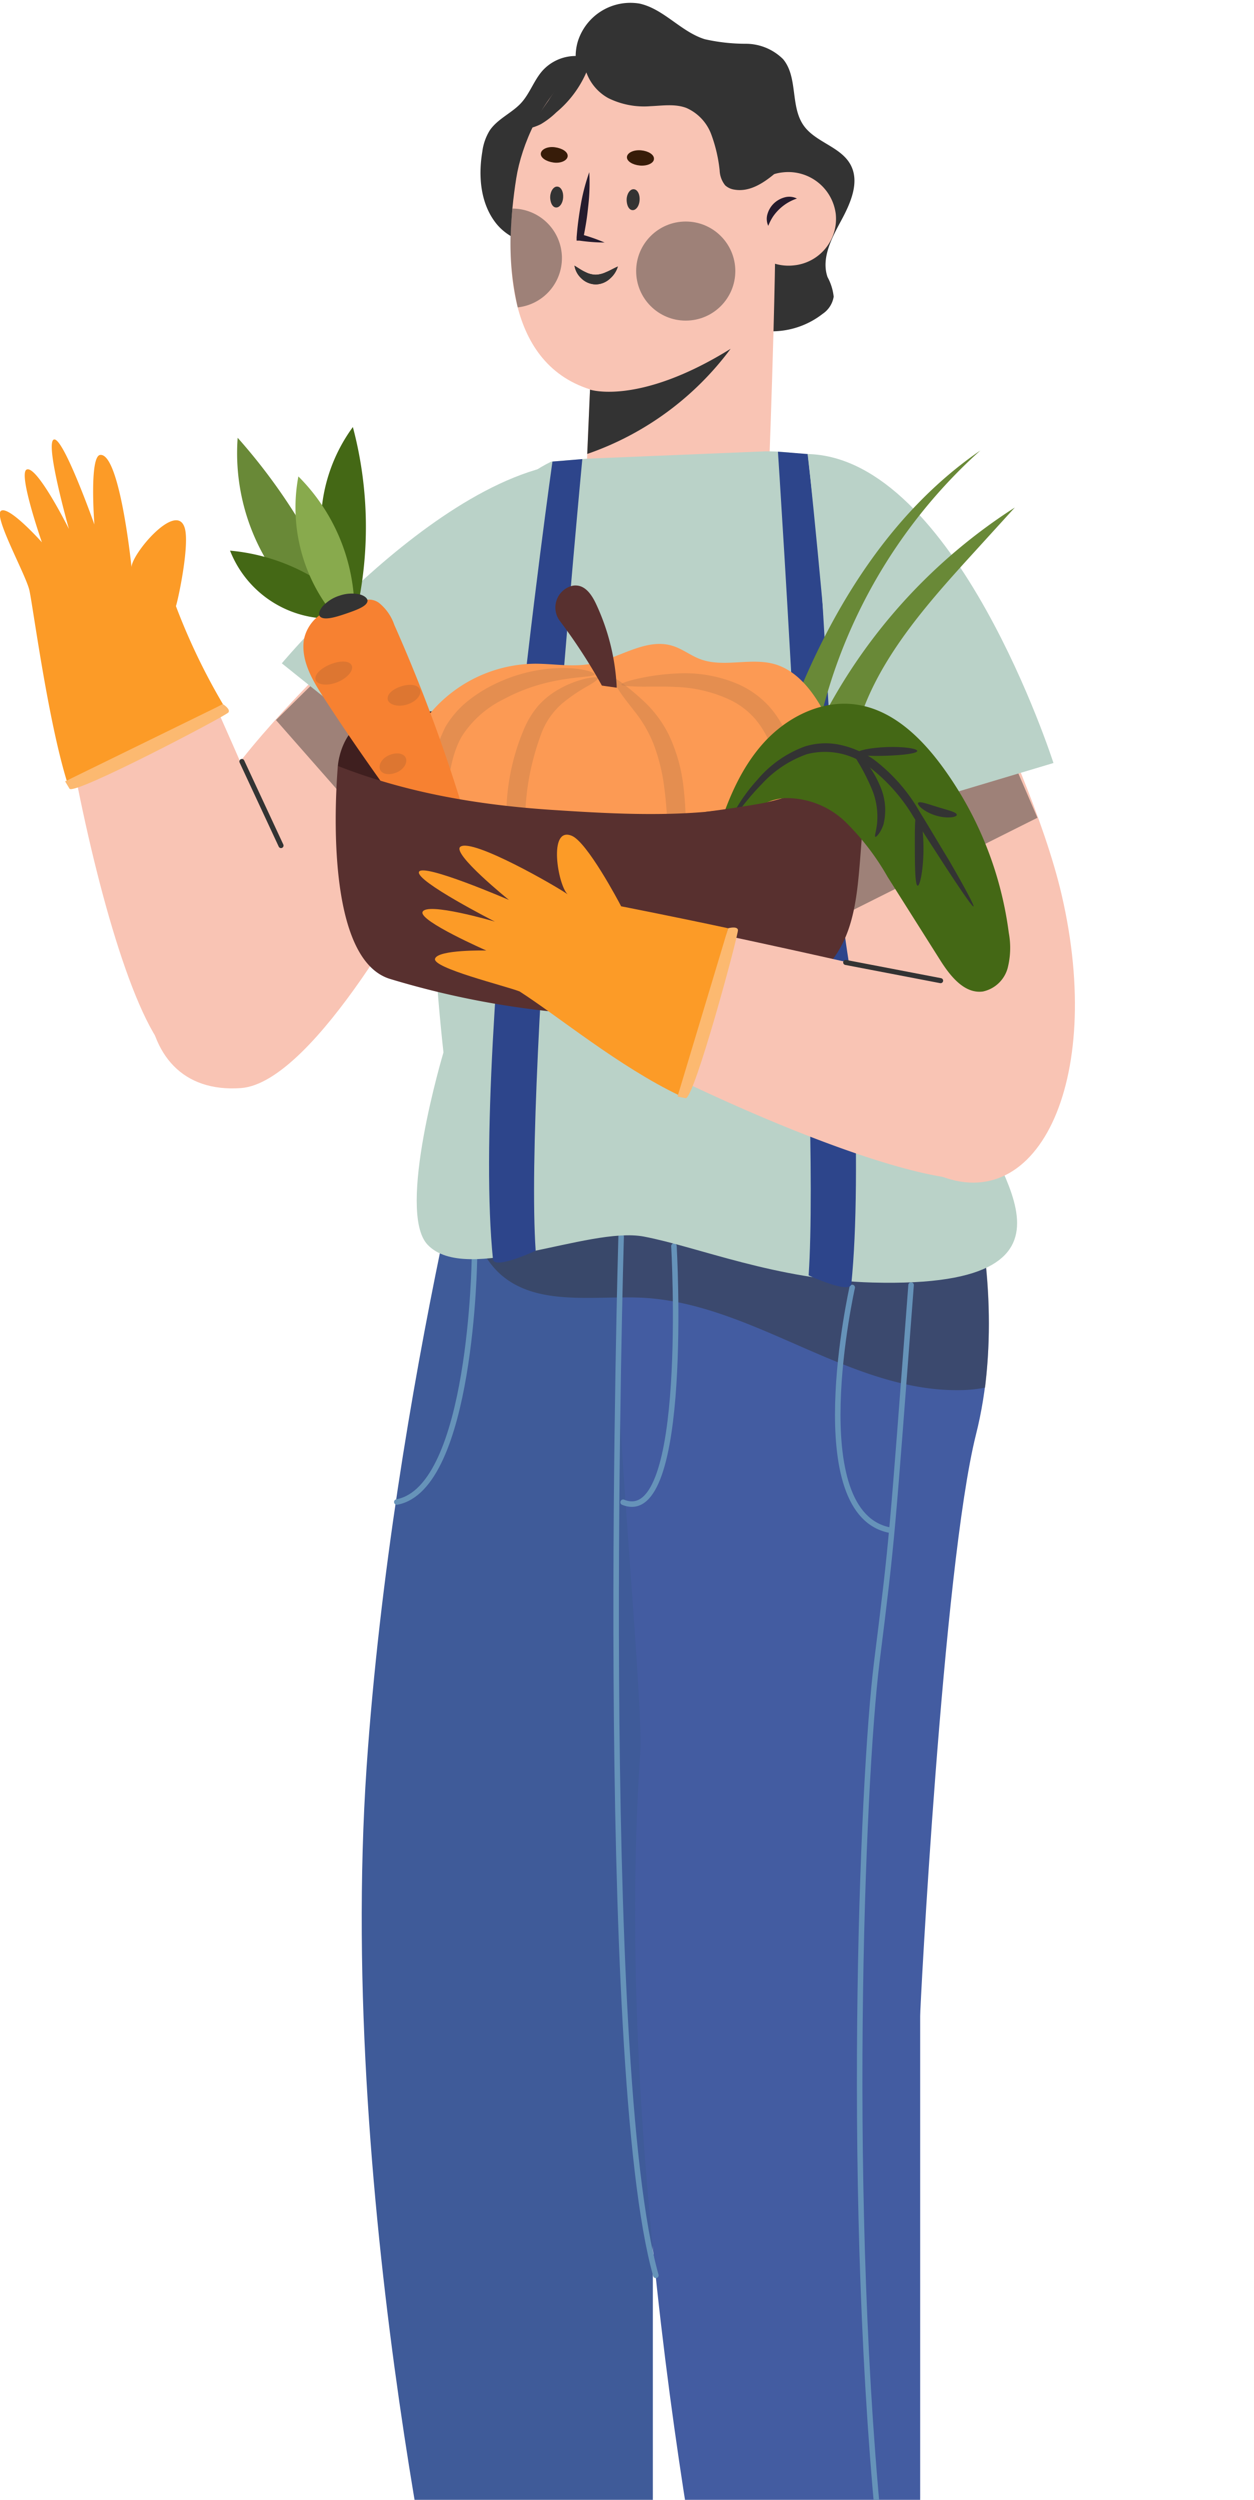 <svg width="273" height="544" viewBox="0 0 273 544" fill="none" xmlns="http://www.w3.org/2000/svg">
  <path d="M185.099 35.721c-2.201-3.854-7.59-4.778-10.141-8.409-2.95-4.172-1.196-10.527-4.481-14.444a11.548 11.548 0 0 0-8.099-3.345 40.588 40.588 0 0 1-8.929-.987c-5.182-1.593-8.929-6.594-14.223-7.756a12.002 12.002 0 0 0-8.252 1.6 11.98 11.98 0 0 0-5.173 6.618 11.418 11.418 0 0 0-.478 3.185 9.75 9.75 0 0 0-7.207 3.185c-1.913 2.15-2.79 5.064-4.783 7.167-1.993 2.102-5.086 3.392-6.745 5.892a11.616 11.616 0 0 0-1.594 4.619c-.893 5.35-.383 11.243 2.966 15.511 3.348 4.268 10.06 6.1 14.349 2.851 0 0 30.295 14.333 36.497 18.156a18.003 18.003 0 0 0 20.297-1.274 5.563 5.563 0 0 0 2.392-3.727 11.477 11.477 0 0 0-1.339-4.268c-1.419-4.11.909-8.473 2.981-12.311 2.073-3.838 4.114-8.473 1.962-12.263Z" fill="#333"/>
  <path d="M112.392 38.779c2.328-14.62 16.917-39.098 42.827-24.032 8.163 4.778 11.639 13.378 13.281 22.296 1.164 6.259-1.052 64.245-1.052 64.245-1.818 22.774-37.405 26.214-39.701-.159l.701-16.388c-18.782-5.972-18.655-29.527-16.056-45.962Z" fill="#F9C4B4"/>
  <path d="M128.448 84.789s10.603 3.535 30.613-8.887a65.472 65.472 0 0 1-31.219 22.885l.606-13.998Z" fill="#333"/>
  <path d="M181.942 46.519a10.403 10.403 0 0 0-3.893-6.854 10.422 10.422 0 0 0-7.587-2.16 10.194 10.194 0 0 0-6.9 3.725 10.173 10.173 0 0 0-2.205 7.519 10.365 10.365 0 0 0 3.89 6.854 10.388 10.388 0 0 0 7.59 2.144 10.18 10.18 0 0 0 6.899-3.716 10.159 10.159 0 0 0 2.206-7.512Z" fill="#F9C4B4"/>
  <path d="M173.491 43.206a10.48 10.48 0 0 0-2.121.988 10.372 10.372 0 0 0-3.045 2.882c-.429.65-.787 1.344-1.068 2.07a3.596 3.596 0 0 1-.16-2.611 5.216 5.216 0 0 1 1.419-2.31 5.46 5.46 0 0 1 2.36-1.29 3.703 3.703 0 0 1 2.615.271Z" fill="#251B2D"/>
  <path d="M142.368 34.575c0 .907-1.419 1.592-3.046 1.449-1.626-.144-2.902-.956-2.838-1.864.064-.907 1.435-1.592 3.061-1.449 1.627.144 2.886.956 2.823 1.864ZM123.585 34.001c-.08.908-1.451 1.593-3.077 1.37-1.626-.223-2.854-1.051-2.774-1.96.079-.907 1.45-1.592 3.061-1.369 1.61.223 2.87 1.004 2.79 1.96Z" fill="#371C09"/>
  <path d="M149.287 69.77c5.962 0 10.795-4.827 10.795-10.781 0-5.955-4.833-10.782-10.795-10.782-5.961 0-10.794 4.827-10.794 10.782 0 5.954 4.833 10.782 10.794 10.782Z" fill="#333" style="mix-blend-mode:soft-light" opacity=".46"/>
  <path d="M120.014 42.808c0 1.115.398 2.055 1.036 2.102.638.048 1.244-.828 1.307-1.958.064-1.131-.382-2.055-1.036-2.103-.654-.047-1.228.828-1.307 1.96ZM136.66 43.382c0 1.114.382 2.054 1.036 2.102.654.047 1.244-.828 1.307-1.96.064-1.13-.382-2.054-1.036-2.101-.654-.048-1.244.828-1.307 1.959Z" fill="#333" stroke="#333" stroke-width=".49" stroke-miterlimit="10"/>
  <path d="M111.563 45.388a63.085 63.085 0 0 0 1.148 21.5 10.798 10.798 0 0 0 7.054-3.736 10.773 10.773 0 0 0-.79-14.798 10.803 10.803 0 0 0-7.412-2.966Z" fill="#333" style="mix-blend-mode:soft-light" opacity=".46"/>
  <path d="M134.507 58.001a5.557 5.557 0 0 1-1.674 2.596 4.658 4.658 0 0 1-3.109 1.29 4.562 4.562 0 0 1-3.189-1.337 4.776 4.776 0 0 1-1.467-2.74c.893.542 1.594 1.051 2.423 1.418a5.045 5.045 0 0 0 2.169.557 5.567 5.567 0 0 0 2.232-.541c.861-.335 1.642-.828 2.615-1.243Z" fill="#333"/>
  <path d="M128.289 37.473c.131 2.406.061 4.82-.208 7.214-.127 1.179-.255 2.373-.446 3.552a91.087 91.087 0 0 1-.638 3.535l-.558-.796a38.4 38.4 0 0 1 5.182 1.8 38.958 38.958 0 0 1-5.469-.414h-.622v-.717c.096-1.194.208-2.373.367-3.567.159-1.195.335-2.357.542-3.536a43.26 43.26 0 0 1 1.85-7.071Z" fill="#251B2D"/>
  <path d="M134.507 58.001a5.557 5.557 0 0 1-1.674 2.596 4.658 4.658 0 0 1-3.109 1.29 4.562 4.562 0 0 1-3.189-1.337 4.776 4.776 0 0 1-1.467-2.74c.893.542 1.594 1.051 2.423 1.418a5.045 5.045 0 0 0 2.169.557 5.567 5.567 0 0 0 2.232-.541c.861-.335 1.642-.828 2.615-1.243ZM170.892 28.92a30.68 30.68 0 0 0-5.995-9.555 35.077 35.077 0 0 0-6.633-4.777 47.99 47.99 0 0 0-5.246-2.883 33.829 33.829 0 0 0-6.377-2.007 29.197 29.197 0 0 0-10.619-.844 14.247 14.247 0 0 0-8.18 3.998 31.438 31.438 0 0 0-8.434 9.014 698.175 698.175 0 0 0-4.242 6.067 10.744 10.744 0 0 0 2.599-.923 17.822 17.822 0 0 0 3.349-2.564 23.552 23.552 0 0 0 6.537-8.696 10.42 10.42 0 0 0 4.783 5.606 17.557 17.557 0 0 0 9.184 1.752c2.631-.112 5.373-.558 7.845.398a10.145 10.145 0 0 1 5.373 5.717 32.198 32.198 0 0 1 1.834 7.852 5.524 5.524 0 0 0 1.211 3.265c.559.498 1.252.82 1.993.923 3.189.558 6.139-1.29 8.61-3.328a7.817 7.817 0 0 0 3.349-5 8.183 8.183 0 0 0-.941-4.014Z" fill="#333"/>
  <path d="M48.886 170.279c18.639-26.469 66.727-65.042 66.727-65.042l12.309 10.145L92.43 190.52s-23.678 45.118-40.005 46.265c-25.224 1.783-27.759-32.154-3.54-66.506Z" fill="#F9C4B4"/>
  <path d="m115.023 141.994-22.195-17.582-32.75 32.282 30.805 35.037 24.14-49.737Z" fill="#333" style="mix-blend-mode:soft-light" opacity=".46"/>
  <path d="m99.924 175.295-38.57-30.944s44.788-53.622 74.939-42.203l-11.56 21.038-24.81 52.109Z" fill="#BAD2C8"/>
  <path d="m42.54 143.746-3.7 1.593c-8.259 3.44-16.534 6.811-24.825 10.113 4.56 27.567 12.644 59.881 20.871 71.666 10.3 14.763 37.82.525 36.529-13.744-.383-5.479-19.5-48.701-28.875-69.628Z" fill="#F9C4B4"/>
  <path d="M48.535 153.238a138.316 138.316 0 0 1-10.236-21.341c.43-1.146 3.188-13.919 1.817-17.295-1.993-5.256-11.432 5.94-11.48 8.823-.287-2.692-2.758-24.797-6.808-24.43-2.44.222-1.276 15.145-1.276 15.145s-6.824-19.254-8.833-18.49c-2.009.764 3.285 19.461 3.285 19.461s-6.968-13.951-9.2-12.931c-1.914.86 3.316 15.83 3.316 15.83s-7-7.852-8.849-6.88c-1.85.971 5.07 13.378 6.075 17.12.686 2.548 3.97 28.189 8.323 42.108.542-.271 24.698-12.135 33.866-17.12Z" fill="#FC9B27"/>
  <path d="M48.535 153.238s1.722 1.067 1.196 1.799c-.527.733-33.659 18.14-34.6 16.595l-.956-1.592 34.36-16.802Z" fill="#FCB970"/>
  <path d="m52.664 165.708 8.515 18.299" stroke="#333" stroke-width="1.1" stroke-miterlimit="10" stroke-linecap="round"/>
  <path d="M161.692 227.834c-6.569-18.028-53.844-6.688-53.844-6.688s-22.322 80.314-28.03 163.287C73.265 480.848 98.95 588.555 98.95 588.555c15.354 3.264 43.177 2.006 43.177 2.006V438.947c-.111-.334 4.959-97.768 12.166-126.546 9.838-39.226 7.398-84.567 7.398-84.567Z" fill="#3F5B99"/>
  <path d="M202.781 228.902c-6.569-18.044-59.552-7.088-59.552-7.088s-7.415 23.889-8.77 69.31c-.494 16.356 5.644 79.772 4.927 90.299-6.553 96.431 17.762 206.908 17.762 206.908 15.355 3.186 43.178 1.991 43.178 1.991V438.708c-.112-.334 4.942-97.768 12.149-126.546 9.918-39.273-9.694-83.26-9.694-83.26Z" fill="#435CA1"/>
  <path d="M182.723 259.654c-18.91-1.783-38.267.558-56.794 4.507a342.596 342.596 0 0 0-21.955 5.511 18.116 18.116 0 0 0 4.783 7.453c7.972 7.294 20.425 4.778 31.235 5.287 24.172 1.322 45.043 20.592 69.246 20.099a30.303 30.303 0 0 0 5.23-.542 123.77 123.77 0 0 0-1.036-35.53 158.253 158.253 0 0 0-30.709-6.785Z" fill="#333" style="mix-blend-mode:soft-light" opacity=".46"/>
  <path d="M185.529 280.167s-11.161 49.672 8.53 52.873" stroke="#6693B9" stroke-width="1.2" stroke-miterlimit="10" stroke-linecap="round"/>
  <path d="M198.348 279.641c-4.209 55.311-4.002 54.435-7.478 82.146-3.188 25.608-6.935 118.95 1.069 194.167M103.288 273.765s-.558 50.086-16.901 53.096M135.224 269.098s-5.309 180.567 7.558 226.052" stroke="#6693B9" stroke-width="1.2" stroke-miterlimit="10" stroke-linecap="round"/>
  <path d="M146.72 271.169s3.508 61.712-11.065 55.74" stroke="#6693B9" stroke-width="1.2" stroke-miterlimit="10" stroke-linecap="round"/>
  <path d="m166.731 98.214-38.729 1.593-7.973.637c-12.213 5.956-13.951 15.766-18.24 28.38-10.268 30.259-8.323 72.207-5.246 100.205 0 0-10.38 34.639-3.428 41.869 8.483 8.823 34.887-4.109 47.068-1.8 11.799 2.246 28.891 9.46 49.795 10.002 52.999 1.401 23.023-27.297 22.832-38.334 10.459-19.445 5.054-68.242-9.328-106.352-5.245-13.904-13.058-27.536-25.941-34.544-2.711-1.497-8.578-1.656-10.81-1.656Z" fill="#BAD2C8"/>
  <path d="M120.269 100.444s-17.842 125.718-12.947 173.591c.239 2.357 9.295-1.863 9.295-1.863-2.599-38.445 10.157-172.27 10.157-172.27l-6.505.542ZM175.867 98.803s14.35 132.678 9.471 180.599c-.239 2.341-9.296-1.863-9.296-1.863 2.599-38.445-6.681-179.245-6.681-179.245l6.506.51Z" fill="#2D458B"/>
  <path d="M231.13 194.741c-7.302-31.518-37.342-85.331-37.342-85.331l-15.227 4.778 4.592 82.973s4.959 50.676 19.628 57.891c22.721 11.116 37.852-19.382 28.349-60.311Z" fill="#F9C4B4"/>
  <path d="m180.491 143.698 27.185-7.963 18.177 42.22-41.727 20.879-3.635-55.136Z" fill="#333" style="mix-blend-mode:soft-light" opacity=".46"/>
  <path d="m181.957 180.216 47.387-14.174s-21.317-66.522-53.525-67.239l2.742 23.889 3.396 57.524Z" fill="#BAD2C8"/>
  <path d="M83.868 181.251c-.255-.78-10.316-14.572-10.316-14.572s.67-11.45 12.133-11.721c11.464-.271 110.718-2.596 85.207 23.427-25.511 26.023-87.024 2.866-87.024 2.866Z" fill="#3F1F1F"/>
  <path d="M168.755 172.062c-.366-6.466 1.754-12.74 4.146-18.808 8.53-21.548 21.413-42.108 40.531-55.231a114.62 114.62 0 0 0-37.757 77.623" fill="#698937"/>
  <path d="M172.008 172.874a120.073 120.073 0 0 1 48.918-62.429l-9.934 10.909c-12.309 13.521-25.319 28.667-25.925 46.95" fill="#698937"/>
  <path d="M107.609 203.356a30.207 30.207 0 0 1-16.465-12.814 30.15 30.15 0 0 1 5.822-38.696 30.233 30.233 0 0 1 19.508-7.415c4.098 0 8.243.796 12.277 0 6.043-1.131 11.847-5.717 17.714-3.87 2.089.653 3.859 2.07 5.9 2.851 5.118 1.958 11.001-.383 16.263 1.114 5.262 1.497 8.881 6.61 11.368 11.61a44.57 44.57 0 0 1 4.688 14.334c2.216 18.171-12.755 35.243-30.486 40.228-17.73 4.985-39.063-1.051-53.908-10.686" fill="#FC9A54"/>
  <path d="M131.031 149.193a120.813 120.813 0 0 0-9.12-14.031 4.87 4.87 0 0 1 2.471-7.628 3.182 3.182 0 0 1 1.212-.112c1.993.159 3.285 2.134 4.146 3.95a48.192 48.192 0 0 1 4.528 18.283" fill="#58302F"/>
  <g style="mix-blend-mode:overlay" opacity=".34">
    <path d="M117.462 201.302c-.446.239-2.71-2.644-4.639-8.154a48.296 48.296 0 0 1 1.355-34.734 19.443 19.443 0 0 1 3.061-4.905 17.425 17.425 0 0 1 3.859-3.186 21.978 21.978 0 0 1 6.473-2.659c1.595-.351 2.519-.351 2.615-.096.096.255-.67.797-2.009 1.593a39.08 39.08 0 0 0-5.357 3.567 16.055 16.055 0 0 0-5.102 7.262 55.841 55.841 0 0 0-2.854 11.26 61.002 61.002 0 0 0 .797 21.181c1.1 5.32 2.391 8.584 1.801 8.871ZM148.57 198.674c-.526.128-1.77-2.835-2.44-7.963-.334-2.5-.542-5.494-.701-8.759-.16-3.265-.319-6.8-.797-10.399a40.816 40.816 0 0 0-2.408-9.795 27.776 27.776 0 0 0-4.13-7.023c-1.482-1.911-2.774-3.52-3.523-4.778-.75-1.258-1.005-1.991-.782-2.166.224-.175.893.239 1.994 1.099a58.739 58.739 0 0 1 4.512 3.838 25.223 25.223 0 0 1 5.437 7.454 35.743 35.743 0 0 1 3.029 10.781c.435 3.614.605 7.255.51 10.894 0 3.185-.143 6.131-.207 8.647-.064 5.001.128 8.043-.494 8.17Z" fill="#333" style="mix-blend-mode:overlay" opacity=".34"/>
    <path d="M174.288 202.608c-.574 0-1.435-4.475-2.375-11.801a404.274 404.274 0 0 1-1.42-12.884 68.387 68.387 0 0 0-2.503-15.098c-.783-2.33-2-4.492-3.587-6.37a17.086 17.086 0 0 0-5.405-4.125 30.192 30.192 0 0 0-11.799-2.835c-3.572-.191-6.553 0-8.626-.095-2.073-.096-3.189-.128-3.269-.414-.08-.287 1.068-.701 3.093-1.195a48.917 48.917 0 0 1 8.818-1.226 29.53 29.53 0 0 1 13.425 2.293 20.235 20.235 0 0 1 6.824 4.889 22.304 22.304 0 0 1 4.464 7.772 60.431 60.431 0 0 1 2.392 16.165c.255 4.873.447 9.253.526 12.948.192 7.405.016 11.928-.558 11.976ZM129.437 146.74c0 .637-4.002.366-9.934 1.72a39.305 39.305 0 0 0-9.853 3.695 22.613 22.613 0 0 0-9.136 8.122c-2.105 3.695-2.695 8.138-3.19 12.199-.494 4.061-.94 7.804-1.307 10.925-.701 6.243-1.355 10.129-1.929 10.097-.574-.031-.973-3.933-1.004-10.272 0-3.185.08-6.943.43-11.148a33.408 33.408 0 0 1 3.444-13.871 20.714 20.714 0 0 1 5.086-5.813 30.616 30.616 0 0 1 5.916-3.647 34.728 34.728 0 0 1 11.161-3.185c6.505-.685 10.443.7 10.316 1.178Z" fill="#333" style="mix-blend-mode:overlay" opacity=".34"/>
  </g>
  <path d="M75.226 133.06a35.946 35.946 0 0 1 1.594-40.133 84.79 84.79 0 0 1 .463 41.678" fill="#446815"/>
  <path d="M72.77 137.169a45.77 45.77 0 0 1-16.295-18.057 45.708 45.708 0 0 1-4.735-23.844 126.441 126.441 0 0 1 23.262 37.951" fill="#698937"/>
  <path d="M70.682 134.589a23.327 23.327 0 0 1-12.486-4.34 23.285 23.285 0 0 1-8.115-10.424 43.296 43.296 0 0 1 27.106 12.9" fill="#446815"/>
  <path d="M74.827 136.229a36.87 36.87 0 0 1-8.915-15.072 36.842 36.842 0 0 1-.955-17.48 41.638 41.638 0 0 1 12.198 28.332" fill="#88AA4D"/>
  <path d="M74.668 133.092c-3.987-1.593-8.307 2.643-8.594 6.896-.287 4.252 2.056 8.217 4.384 11.801 10.492 16.18 22.131 31.596 33.755 46.997 1.945-.701 1.833-3.456 1.323-5.463a347.785 347.785 0 0 0-19.691-57.333 10.496 10.496 0 0 0-3.317-4.778 3.683 3.683 0 0 0-5.15.749" fill="#F78131"/>
  <g opacity=".36">
    <path d="M76.55 144.765c.525 1.02-.798 2.74-3.046 3.663-2.248.924-4.4.621-4.784-.462-.382-1.083 1.085-2.532 3.19-3.392 2.104-.86 4.113-.828 4.64.191ZM84.394 152.107c-.112-1.147 1.26-2.214 2.965-2.755 1.707-.542 3.445-.43 4.019.589.573 1.019-.59 2.708-2.775 3.376-2.184.669-4.113-.079-4.21-1.21ZM88.3 164.848c.51 1.035-.303 2.484-1.817 3.185-1.515.701-3.19.557-3.7-.462-.51-1.019.287-2.484 1.818-3.185 1.53-.701 3.173-.557 3.7.462ZM80.01 130.751c-.08 1.162-2.313 1.974-4.784 2.818-2.472.845-4.784 1.466-5.58.558-.352-.446-.16-1.258.59-2.166a8.32 8.32 0 0 1 3.698-2.341 8.166 8.166 0 0 1 4.385-.271c1.004.287 1.69.828 1.69 1.402Z" fill="#333" style="mix-blend-mode:overlay" opacity=".36"/>
  </g>
  <path d="M80.009 130.751c-.08 1.162-2.312 1.974-4.783 2.818-2.472.845-4.784 1.466-5.58.558-.352-.446-.16-1.258.59-2.166a8.32 8.32 0 0 1 3.698-2.341 8.166 8.166 0 0 1 4.385-.271c1.004.287 1.69.828 1.69 1.402Z" fill="#333"/>
  <path d="M84.792 212.992a188.562 188.562 0 0 0 66.393 7.787c11.767-.748 24.953-3.487 31.267-13.712 3.587-5.797 4.209-12.963 4.783-19.827l1.1-14.334c.144-1.943 0-4.443-1.817-5.096a4.574 4.574 0 0 0-3.524.812c-18.99 10.177-41.615 9.014-62.996 7.613-15.945-1.067-31.475-3.695-46.462-9.556.095 0-4.082 41.391 11.256 46.313Z" fill="#58302F"/>
  <path d="M156.016 181.729c2.216-7.182 5.102-14.333 10.125-19.955 5.022-5.622 12.5-9.444 19.978-8.488 7.972 1.019 14.238 7.023 18.958 13.441a78.27 78.27 0 0 1 14.541 36.279 17.86 17.86 0 0 1-.255 7.692 7.143 7.143 0 0 1-5.373 5.065c-4.034.557-7.127-3.361-9.296-6.801l-11.48-18.171a54.52 54.52 0 0 0-9.024-11.801 18.467 18.467 0 0 0-13.489-5.303c-4.959.398-9.79 4.093-10.412 9.014" fill="#446815"/>
  <g style="mix-blend-mode:overlay">
    <path d="M211.933 197.257c-.223.143-2.679-3.408-6.489-9.253-1.914-2.962-4.146-6.37-6.617-10.304a38.334 38.334 0 0 0-9.679-10.861 15.776 15.776 0 0 0-13.473-2.724 24.253 24.253 0 0 0-9.789 6.466c-4.784 4.889-6.841 8.807-7.128 8.632a7.68 7.68 0 0 1 1.244-2.803 37.262 37.262 0 0 1 4.911-6.753 24.555 24.555 0 0 1 10.252-7.198 15.002 15.002 0 0 1 7.59-.398 20.42 20.42 0 0 1 7.43 3.185 37.838 37.838 0 0 1 10.061 11.467c2.439 3.949 4.528 7.532 6.377 10.542 3.476 6.004 5.533 9.874 5.31 10.002Z" fill="#333" style="mix-blend-mode:overlay"/>
    <path d="M190.568 182.111c-.24-.143.207-1.226.382-3.01a15.645 15.645 0 0 0-.941-6.88 43.594 43.594 0 0 0-3.188-6.37c-.957-1.592-1.483-2.723-1.26-2.882.223-.16 1.1.637 2.344 2.118a22.642 22.642 0 0 1 3.938 6.561 12.964 12.964 0 0 1 .494 7.772c-.637 1.847-1.578 2.771-1.769 2.691ZM199.783 192.734c-.526 0-.606-3.663-.621-8.074-.016-4.412-.001-7.963.589-8.059.59-.096 1.292 3.552 1.292 8.059s-.749 8.122-1.26 8.074Z" fill="#333" style="mix-blend-mode:overlay"/>
    <path d="M199.688 163.414c0 .526-2.918.908-6.49 1.036-3.571.127-6.505 0-6.553-.574-.048-.573 2.854-1.178 6.49-1.306 3.635-.127 6.569.335 6.553.844ZM208.298 177.334c0 .509-2.153.892-4.656.111-2.503-.78-4.066-2.325-3.763-2.739.303-.414 2.105.255 4.321.94 2.216.684 4.114 1.082 4.098 1.688Z" fill="#333" style="mix-blend-mode:overlay"/>
  </g>
  <path d="M153.688 176.665s12.469-1.593 16.168-2.755l-.845 11.96-16.567.78 1.244-9.985Z" fill="#58302F"/>
  <path d="M221.181 219.075c-4.608-2.882-50.066-12.74-72.723-17.518a738.737 738.737 0 0 1-10.698 28.38c25.431 12.995 58.117 26.421 73.041 26.739 18.017.287 22.689-30.243 10.38-37.601Z" fill="#F9C4B4"/>
  <path d="m184.11 209.44 20.664 3.966" stroke="#333" stroke-width="1.1" stroke-miterlimit="10" stroke-linecap="round"/>
  <path d="M158.519 202.003c-12.325-2.644-23.295-4.778-23.295-4.778-.558-1.099-7.414-13.999-10.762-15.352-5.198-2.119-2.998 10.765-.893 12.74-2.184-1.592-20.728-12.295-23.343-10.352-1.96 1.466 10.572 11.578 10.572 11.578s-18.751-8.106-19.58-6.115c-.83 1.991 16.518 10.83 16.518 10.83s-14.972-4.396-15.753-2.071c-.654 1.991 13.888 8.361 13.888 8.361s-10.54-.239-11.161 1.784c-.622 2.022 15.29 5.908 18.4 7.119 8.418 5.399 21.668 16.372 34.838 22.662.255-.557 7.94-26.357 10.571-36.406Z" fill="#FC9B27"/>
  <path d="M158.519 202.003s1.961-.542 2.137.35c.175.892-9.567 36.964-11.384 36.63l-1.77-.367 11.017-36.613Z" fill="#FCB970"/>
</svg>
